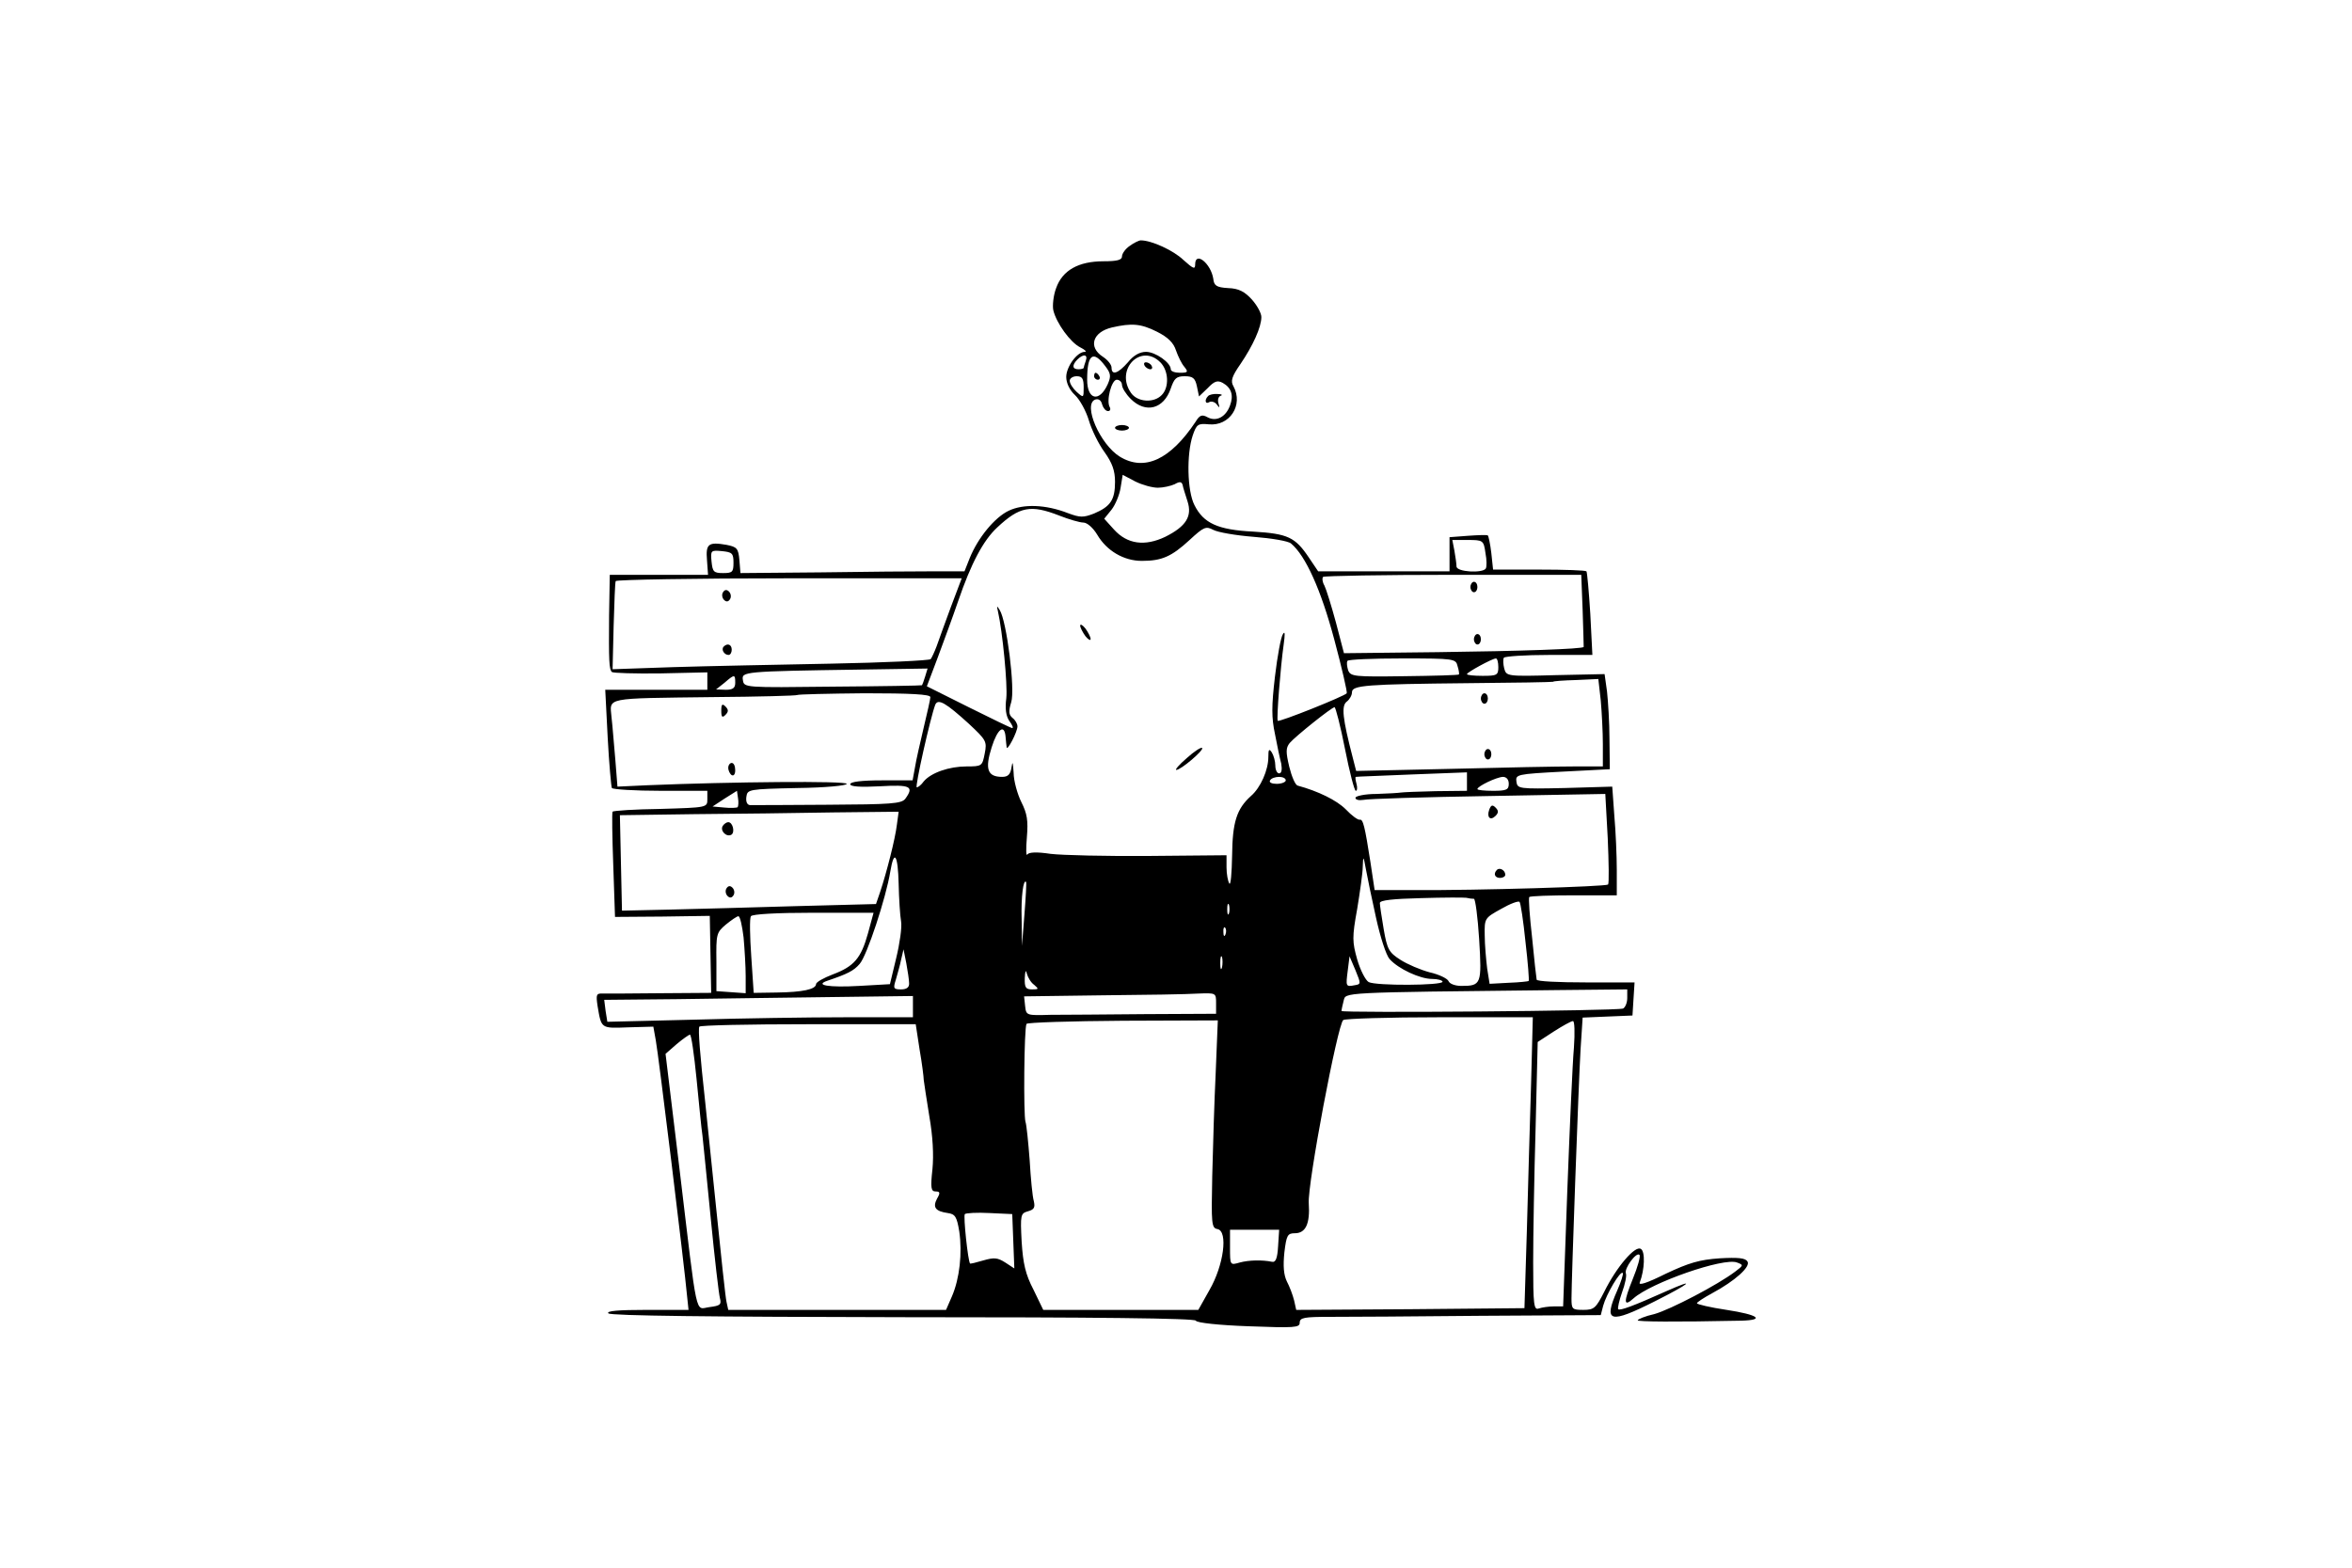 <?xml version="1.0" standalone="no"?>
<!DOCTYPE svg PUBLIC "-//W3C//DTD SVG 20010904//EN"
 "http://www.w3.org/TR/2001/REC-SVG-20010904/DTD/svg10.dtd">
<svg version="1.0" xmlns="http://www.w3.org/2000/svg"
 width="675pt" height="450pt" viewBox="0 0 675 450"
 preserveAspectRatio="xMidYMid meet">

<g transform="translate(0,450) scale(0.1,-0.1)"
fill="#000000" stroke="none">
<path d="M3242 3794 c-12 -8 -22 -22 -22 -30 0 -10 -13 -14 -53 -14 -72 0
-118 -26 -136 -77 -8 -21 -11 -51 -8 -64 9 -37 49 -92 77 -106 14 -7 20 -13
13 -13 -22 0 -53 -43 -53 -72 0 -18 10 -38 25 -52 14 -13 32 -46 40 -73 8 -27
28 -68 45 -91 22 -31 30 -53 30 -85 0 -52 -13 -71 -60 -91 -31 -12 -40 -12
-75 1 -64 25 -128 27 -170 7 -40 -19 -88 -77 -112 -136 l-15 -38 -92 0 c-50 0
-194 -1 -321 -3 l-230 -2 -3 37 c-3 34 -7 38 -37 44 -52 9 -60 3 -56 -44 l3
-42 -141 0 -141 0 -2 -117 c-1 -131 0 -154 8 -162 3 -3 66 -5 140 -4 l134 3 0
-25 0 -25 -146 0 -147 0 7 -137 c4 -75 10 -141 12 -145 3 -4 66 -8 140 -8
l134 0 0 -24 c0 -24 0 -24 -134 -28 -74 -1 -136 -5 -138 -8 -2 -3 -1 -72 2
-154 l5 -148 136 1 136 2 2 -111 2 -110 -143 -1 c-79 -1 -153 -1 -166 -1 -21
1 -22 -2 -17 -36 11 -65 9 -64 87 -61 l73 2 7 -39 c7 -35 82 -647 90 -736 l4
-38 -120 0 c-81 0 -117 -3 -110 -10 7 -7 296 -10 846 -11 551 0 838 -3 840
-10 2 -6 66 -13 151 -16 132 -5 147 -4 147 10 0 15 13 17 88 17 48 0 242 1
431 3 l345 2 7 27 c9 33 49 101 56 94 3 -2 -5 -26 -16 -51 -40 -91 -22 -96
109 -30 101 51 121 68 33 29 -96 -43 -134 -57 -139 -52 -2 3 3 25 11 48 9 24
14 49 11 55 -5 14 30 62 39 53 4 -3 -5 -35 -19 -69 -27 -67 -27 -82 2 -56 50
45 259 118 297 103 19 -7 19 -8 -5 -26 -50 -38 -186 -109 -232 -122 -27 -6
-48 -15 -48 -18 0 -4 105 -5 298 -1 69 2 48 17 -43 31 -47 7 -85 16 -85 19 0
3 20 16 44 29 65 35 111 76 101 91 -6 10 -27 12 -80 9 -58 -4 -88 -13 -154
-44 -56 -28 -80 -35 -75 -25 14 36 16 89 3 96 -16 11 -70 -52 -105 -123 -24
-47 -29 -52 -60 -52 -32 0 -34 2 -34 33 0 51 20 612 26 714 l6 92 71 3 72 3 3
48 3 47 -140 0 c-78 0 -141 3 -141 8 -1 4 -7 58 -13 120 -7 62 -11 115 -8 117
2 3 60 5 128 5 l123 0 0 73 c0 39 -3 110 -7 155 l-6 84 -136 -4 c-133 -3 -136
-2 -139 18 -3 21 1 22 132 29 l136 7 -1 87 c0 47 -4 108 -7 136 l-7 50 -141
-3 c-139 -4 -141 -3 -147 19 -3 12 -4 26 -1 31 3 4 61 8 130 8 l124 0 -6 118
c-4 64 -9 119 -11 122 -3 3 -64 5 -136 5 l-132 0 -5 47 c-3 26 -8 49 -10 51
-3 2 -29 1 -57 -1 l-53 -4 0 -49 0 -49 -189 0 -188 0 -27 40 c-39 58 -60 68
-159 74 -102 5 -143 24 -169 76 -21 41 -23 146 -5 200 11 32 15 35 46 32 60
-6 100 55 71 109 -9 15 -5 28 20 64 36 53 60 106 60 135 0 11 -12 33 -27 50
-21 23 -38 32 -68 33 -34 2 -41 7 -43 27 -7 44 -52 80 -52 41 0 -15 -5 -13
-34 13 -28 27 -91 56 -122 56 -5 0 -20 -7 -32 -16z m78 -246 c32 -16 48 -32
55 -54 6 -17 16 -38 24 -47 12 -15 10 -17 -13 -17 -14 0 -26 4 -26 10 0 19
-44 50 -71 50 -18 0 -36 -10 -52 -30 -28 -32 -47 -39 -47 -15 0 8 -11 22 -25
31 -43 28 -29 71 26 84 57 13 83 11 129 -12z m-204 -84 c-3 -9 -6 -18 -6 -20
0 -2 -7 -4 -15 -4 -18 0 -19 12 -3 28 17 17 31 15 24 -4z m56 -15 c16 -21 17
-29 7 -52 -24 -53 -59 -45 -59 13 0 73 17 86 52 39z m158 11 c24 -24 26 -72 4
-94 -23 -24 -70 -20 -88 6 -47 67 28 144 84 88z m-220 -72 c0 -30 0 -31 -20
-13 -11 10 -20 24 -20 32 0 7 9 13 20 13 16 0 20 -7 20 -32z m325 3 l6 -29 25
24 c19 20 28 23 43 15 25 -14 32 -36 21 -65 -12 -33 -39 -47 -64 -34 -16 9
-23 7 -35 -13 -72 -108 -146 -143 -217 -100 -57 35 -107 150 -71 164 9 3 17
-1 20 -14 3 -10 10 -19 17 -19 6 0 8 5 5 11 -11 18 5 79 20 79 8 0 15 -7 15
-15 0 -8 11 -26 25 -40 43 -43 95 -29 115 30 10 29 16 35 40 35 23 0 30 -5 35
-29z m-112 -291 c15 0 37 5 48 10 14 8 20 8 23 -2 1 -7 8 -28 14 -47 14 -43
-4 -72 -64 -102 -59 -28 -109 -21 -147 21 l-28 31 21 26 c11 14 23 43 26 63
l6 37 36 -19 c20 -10 49 -18 65 -18z m-283 -80 c28 -11 59 -20 69 -20 11 0 28
-15 40 -35 27 -46 76 -75 128 -75 57 0 85 12 137 60 41 38 47 40 68 29 13 -7
65 -16 116 -20 51 -4 99 -12 107 -19 42 -35 86 -133 124 -275 22 -82 38 -152
36 -155 -5 -8 -195 -84 -198 -79 -4 5 8 156 17 219 4 29 4 40 -2 30 -6 -8 -16
-63 -23 -122 -10 -85 -10 -118 0 -165 6 -32 14 -70 18 -85 3 -17 1 -28 -6 -28
-6 0 -11 10 -11 23 0 12 -5 29 -10 37 -8 12 -10 9 -10 -13 0 -37 -22 -88 -50
-112 -41 -37 -53 -75 -54 -171 -1 -51 -4 -87 -8 -80 -4 6 -8 27 -8 46 l0 35
-222 -2 c-123 -1 -250 2 -283 6 -40 6 -62 5 -67 -2 -3 -6 -4 16 -1 49 4 49 1
68 -16 102 -11 22 -22 61 -22 84 -2 30 -3 35 -6 16 -3 -21 -10 -28 -27 -28
-42 0 -50 22 -30 85 17 54 37 68 40 29 1 -10 2 -23 3 -29 1 -13 31 44 31 60 0
7 -6 18 -14 24 -11 9 -12 19 -4 45 12 37 -13 234 -33 265 -8 13 -9 13 -5 -4
13 -57 28 -210 24 -249 -4 -30 -1 -52 9 -66 8 -11 12 -20 8 -20 -3 0 -59 27
-125 60 l-120 60 31 82 c17 46 44 119 59 163 37 108 72 174 112 211 64 60 96
66 178 34z m1223 -107 c4 -20 4 -40 1 -45 -9 -14 -84 -10 -84 6 0 7 -3 28 -6
45 l-6 31 44 0 c44 0 46 -1 51 -37z m-2158 -28 c0 -27 -3 -30 -30 -30 -27 0
-30 4 -33 33 -3 32 -2 33 30 30 29 -3 33 -6 33 -33z m2437 -137 c2 -57 3 -104
3 -105 -2 -6 -182 -12 -419 -15 l-269 -3 -23 88 c-13 48 -28 96 -33 106 -6 10
-7 21 -4 25 3 3 172 6 374 6 l367 0 4 -102z m-1813 10 c-17 -46 -35 -96 -41
-113 -6 -16 -14 -33 -17 -37 -4 -4 -132 -10 -286 -13 -154 -3 -358 -7 -453
-10 l-174 -6 3 123 c2 68 4 126 6 130 2 4 226 8 498 8 l495 0 -31 -82z m1454
-170 c4 -12 5 -23 4 -24 -1 -2 -72 -4 -157 -5 -143 -2 -154 -1 -161 17 -3 10
-5 22 -2 27 2 4 73 7 157 7 150 0 154 -1 159 -22z m117 -3 c0 -23 -4 -25 -45
-25 -25 0 -45 2 -45 5 0 5 71 44 83 45 4 0 7 -11 7 -25z m-1645 -27 c-4 -13
-8 -24 -9 -25 0 -1 -116 -3 -256 -4 -254 -3 -255 -3 -258 19 -4 24 0 25 336
30 l194 3 -7 -23z m-545 -18 c0 -15 -7 -20 -27 -20 l-28 1 24 19 c29 25 31 25
31 0z m2484 -51 c3 -34 6 -91 6 -125 l0 -64 -82 0 c-46 0 -205 -3 -355 -7
l-271 -6 -10 39 c-29 112 -33 148 -17 160 8 6 15 18 15 27 0 20 40 23 335 26
131 1 240 3 242 4 1 2 31 4 66 5 l64 3 7 -62z m-1924 10 c0 -6 -9 -45 -19 -87
-10 -43 -22 -94 -25 -114 l-7 -38 -89 0 c-57 0 -90 -4 -90 -11 0 -7 29 -9 85
-6 88 5 99 0 73 -36 -11 -14 -41 -16 -223 -17 -115 -1 -216 -1 -223 -1 -8 1
-12 10 -10 24 3 21 6 22 146 25 81 1 142 7 142 12 0 9 -331 6 -572 -4 l-86 -4
-6 76 c-4 43 -8 98 -11 123 -5 58 -24 54 291 58 131 1 240 4 242 6 2 2 89 4
193 5 132 0 189 -3 189 -11z m111 -77 c49 -46 52 -50 45 -85 -7 -36 -8 -37
-52 -37 -50 0 -102 -18 -123 -43 -7 -10 -16 -17 -20 -17 -6 0 39 200 53 237 8
19 31 5 97 -55z m1079 -72 c13 -66 27 -120 31 -120 4 0 5 9 2 20 -3 11 -4 20
-2 20 2 1 75 3 162 7 l157 6 0 -27 0 -26 -90 -1 c-49 -1 -94 -3 -100 -4 -5 -1
-37 -3 -70 -4 -33 0 -60 -6 -60 -11 0 -6 10 -8 23 -6 12 3 173 8 358 11 l336
6 7 -127 c3 -70 4 -129 1 -133 -7 -6 -372 -17 -555 -16 l-115 0 -12 80 c-16
102 -21 125 -31 122 -5 -1 -23 12 -40 30 -26 26 -79 52 -138 68 -7 2 -17 26
-24 54 -10 42 -10 54 1 68 16 19 121 103 129 103 3 0 17 -54 30 -120z m-170
-90 c0 -5 -12 -10 -26 -10 -14 0 -23 4 -19 10 3 6 15 10 26 10 10 0 19 -4 19
-10z m640 -10 c0 -17 -7 -20 -45 -20 -25 0 -45 2 -45 5 0 8 54 34 73 35 10 0
17 -7 17 -20z m-2213 -67 c-3 -2 -20 -3 -39 -1 l-33 3 35 23 35 22 3 -21 c2
-11 1 -23 -1 -26z m457 -50 c-5 -42 -30 -139 -48 -193 l-12 -35 -229 -6 c-127
-4 -291 -8 -365 -10 l-135 -3 -3 137 -3 137 213 3 c117 1 297 3 400 5 l187 2
-5 -37z m5 -170 c1 -43 4 -91 7 -108 3 -16 -4 -64 -14 -105 l-18 -75 -88 -5
c-87 -5 -130 2 -91 15 56 19 75 28 92 48 21 23 76 191 88 265 11 66 22 49 24
-35z m1370 -97 c12 -55 29 -108 39 -119 25 -28 87 -57 122 -57 16 0 30 -4 30
-8 0 -11 -191 -12 -212 -1 -9 5 -24 34 -33 65 -14 50 -15 63 0 145 8 49 16
104 16 122 1 31 2 31 9 -8 4 -22 17 -85 29 -139z m-1009 9 l-7 -90 -1 77 c-2
64 5 117 13 106 1 -2 -1 -43 -5 -93z m1290 45 c4 0 11 -52 15 -116 8 -129 6
-134 -51 -134 -18 0 -34 6 -37 14 -3 7 -27 19 -54 25 -26 7 -64 23 -84 36 -33
21 -38 30 -48 88 -6 35 -11 69 -11 75 0 8 38 12 118 14 64 2 123 2 130 1 8 -2
17 -3 22 -3z m148 -124 c7 -60 11 -111 9 -112 -1 -1 -27 -4 -57 -5 l-55 -3 -7
44 c-3 25 -7 68 -7 95 -1 49 0 50 47 76 26 15 50 24 53 20 3 -3 11 -55 17
-115z m-851 82 c-3 -7 -5 -2 -5 12 0 14 2 19 5 13 2 -7 2 -19 0 -25z m-1036
-57 c-20 -72 -40 -95 -101 -118 -26 -10 -48 -22 -48 -28 -1 -15 -39 -23 -113
-24 l-66 -1 -7 105 c-4 58 -5 109 -1 115 4 6 73 10 179 10 l173 0 -16 -59z
m-357 -12 c3 -34 6 -84 6 -111 l0 -49 -42 3 -42 3 0 84 c-1 80 0 84 27 107 16
13 32 24 36 24 5 0 11 -28 15 -61z m1383 9 c-3 -8 -6 -5 -6 6 -1 11 2 17 5 13
3 -3 4 -12 1 -19z m-908 -140 c1 -12 -7 -18 -23 -18 -22 0 -23 3 -15 28 4 15
12 41 15 57 l7 30 8 -40 c4 -22 8 -48 8 -57z m898 45 c-3 -10 -5 -4 -5 12 0
17 2 24 5 18 2 -7 2 -21 0 -30z m381 -51 c-26 -5 -26 -4 -20 43 l5 40 17 -40
c16 -39 16 -40 -2 -43z m-920 1 c14 -12 13 -13 -6 -13 -18 0 -22 5 -21 33 1
20 3 25 6 12 3 -11 12 -26 21 -32z m1702 -38 c0 -14 -6 -27 -12 -30 -23 -7
-808 -13 -808 -7 0 4 3 17 6 29 7 25 -19 24 612 31 l202 2 0 -25z m-1180 -15
l0 -30 -202 -1 c-112 -1 -234 -2 -273 -2 -69 -2 -70 -2 -73 25 l-3 28 223 3
c123 1 247 3 276 5 52 2 52 2 52 -28z m-870 -9 l0 -31 -192 0 c-106 0 -304 -3
-439 -7 l-246 -6 -5 31 -4 32 210 2 c116 2 316 4 444 6 l232 3 0 -30z m1774
-223 c-3 -106 -9 -294 -12 -418 l-7 -225 -327 -3 -328 -2 -6 27 c-4 16 -13 40
-21 55 -9 19 -11 44 -7 83 6 49 9 55 30 55 31 0 44 27 40 86 -4 55 83 515 99
526 5 4 130 8 277 8 l267 0 -5 -192z m-905 35 c-4 -82 -8 -215 -10 -298 -3
-139 -2 -150 15 -153 31 -6 18 -104 -23 -175 l-32 -57 -223 0 -222 0 -28 58
c-23 44 -30 75 -34 138 -4 77 -3 81 18 87 18 5 21 11 17 29 -4 13 -9 66 -12
118 -4 52 -9 102 -12 110 -6 19 -4 270 3 281 2 4 127 8 277 9 l272 1 -6 -148z
m1028 70 c-4 -43 -12 -228 -19 -410 l-12 -333 -27 0 c-15 0 -34 -3 -43 -6 -14
-5 -16 10 -16 132 0 77 3 250 7 386 l6 247 46 30 c25 16 50 30 55 30 5 1 6
-33 3 -76z m-1878 -5 c7 -40 12 -80 12 -88 1 -8 8 -55 16 -104 10 -57 13 -111
9 -152 -6 -54 -4 -64 9 -64 13 0 14 -4 4 -21 -13 -25 -4 -36 31 -41 21 -3 26
-10 33 -53 9 -62 1 -135 -21 -186 l-17 -39 -312 0 -313 0 -5 23 c-3 12 -16
135 -30 272 -14 138 -28 273 -31 300 -15 136 -21 211 -17 218 2 4 143 7 312 7
l309 0 11 -72z m-640 -85 c7 -71 14 -144 17 -163 2 -19 13 -127 24 -240 11
-113 23 -215 26 -226 5 -19 1 -22 -30 -26 -42 -5 -33 -46 -86 397 l-40 330 32
28 c18 15 35 27 38 27 4 0 12 -57 19 -127z m909 -466 l3 -78 -26 17 c-22 14
-32 15 -63 6 -20 -6 -37 -10 -38 -9 -6 6 -20 138 -15 142 3 3 35 5 71 3 l65
-3 3 -78z m760 -14 c-2 -35 -7 -47 -17 -45 -29 6 -67 5 -93 -2 -28 -8 -28 -8
-28 43 l0 51 71 0 70 0 -3 -47z"/>
<path d="M3140 3420 c0 -5 5 -10 11 -10 5 0 7 5 4 10 -3 6 -8 10 -11 10 -2 0
-4 -4 -4 -10z"/>
<path d="M3285 3450 c3 -5 11 -10 16 -10 6 0 7 5 4 10 -3 6 -11 10 -16 10 -6
0 -7 -4 -4 -10z"/>
<path d="M3467 3363 c-11 -11 -8 -25 4 -17 6 3 16 0 21 -7 8 -11 9 -10 5 3 -3
9 -1 19 6 22 7 2 3 5 -9 5 -11 1 -24 -2 -27 -6z"/>
<path d="M3200 3272 c0 -4 9 -8 20 -8 11 0 20 4 20 8 0 4 -9 8 -20 8 -11 0
-20 -4 -20 -8z"/>
<path d="M3100 2704 c0 -5 7 -19 15 -30 8 -10 15 -14 15 -8 0 5 -7 19 -15 30
-8 10 -15 14 -15 8z"/>
<path d="M3406 2324 c-22 -19 -35 -34 -30 -34 13 0 80 57 74 63 -3 3 -23 -10
-44 -29z"/>
<path d="M4220 2815 c0 -8 5 -15 10 -15 6 0 10 7 10 15 0 8 -4 15 -10 15 -5 0
-10 -7 -10 -15z"/>
<path d="M4230 2665 c0 -8 5 -15 10 -15 6 0 10 7 10 15 0 8 -4 15 -10 15 -5 0
-10 -7 -10 -15z"/>
<path d="M2075 2800 c-4 -6 -3 -16 3 -22 6 -6 12 -6 17 2 4 6 3 16 -3 22 -6 6
-12 6 -17 -2z"/>
<path d="M2077 2644 c-8 -8 1 -24 14 -24 5 0 9 7 9 15 0 15 -12 20 -23 9z"/>
<path d="M4250 2495 c0 -8 5 -15 10 -15 6 0 10 7 10 15 0 8 -4 15 -10 15 -5 0
-10 -7 -10 -15z"/>
<path d="M4260 2335 c0 -8 5 -15 10 -15 6 0 10 7 10 15 0 8 -4 15 -10 15 -5 0
-10 -7 -10 -15z"/>
<path d="M2070 2460 c0 -19 3 -21 12 -12 9 9 9 15 0 24 -9 9 -12 7 -12 -12z"/>
<path d="M2090 2296 c0 -8 5 -18 10 -21 6 -3 10 3 10 14 0 12 -4 21 -10 21 -5
0 -10 -6 -10 -14z"/>
<path d="M4274 2176 c-8 -22 3 -33 18 -18 9 9 9 15 0 24 -9 9 -13 7 -18 -6z"/>
<path d="M4296 2003 c-11 -11 -6 -23 9 -23 8 0 15 4 15 9 0 13 -16 22 -24 14z"/>
<path d="M2074 2129 c-8 -14 11 -33 25 -25 11 7 4 36 -9 36 -5 0 -12 -5 -16
-11z"/>
<path d="M2085 1950 c-4 -6 -3 -16 3 -22 6 -6 12 -6 17 2 4 6 3 16 -3 22 -6 6
-12 6 -17 -2z"/>
</g>
</svg>
